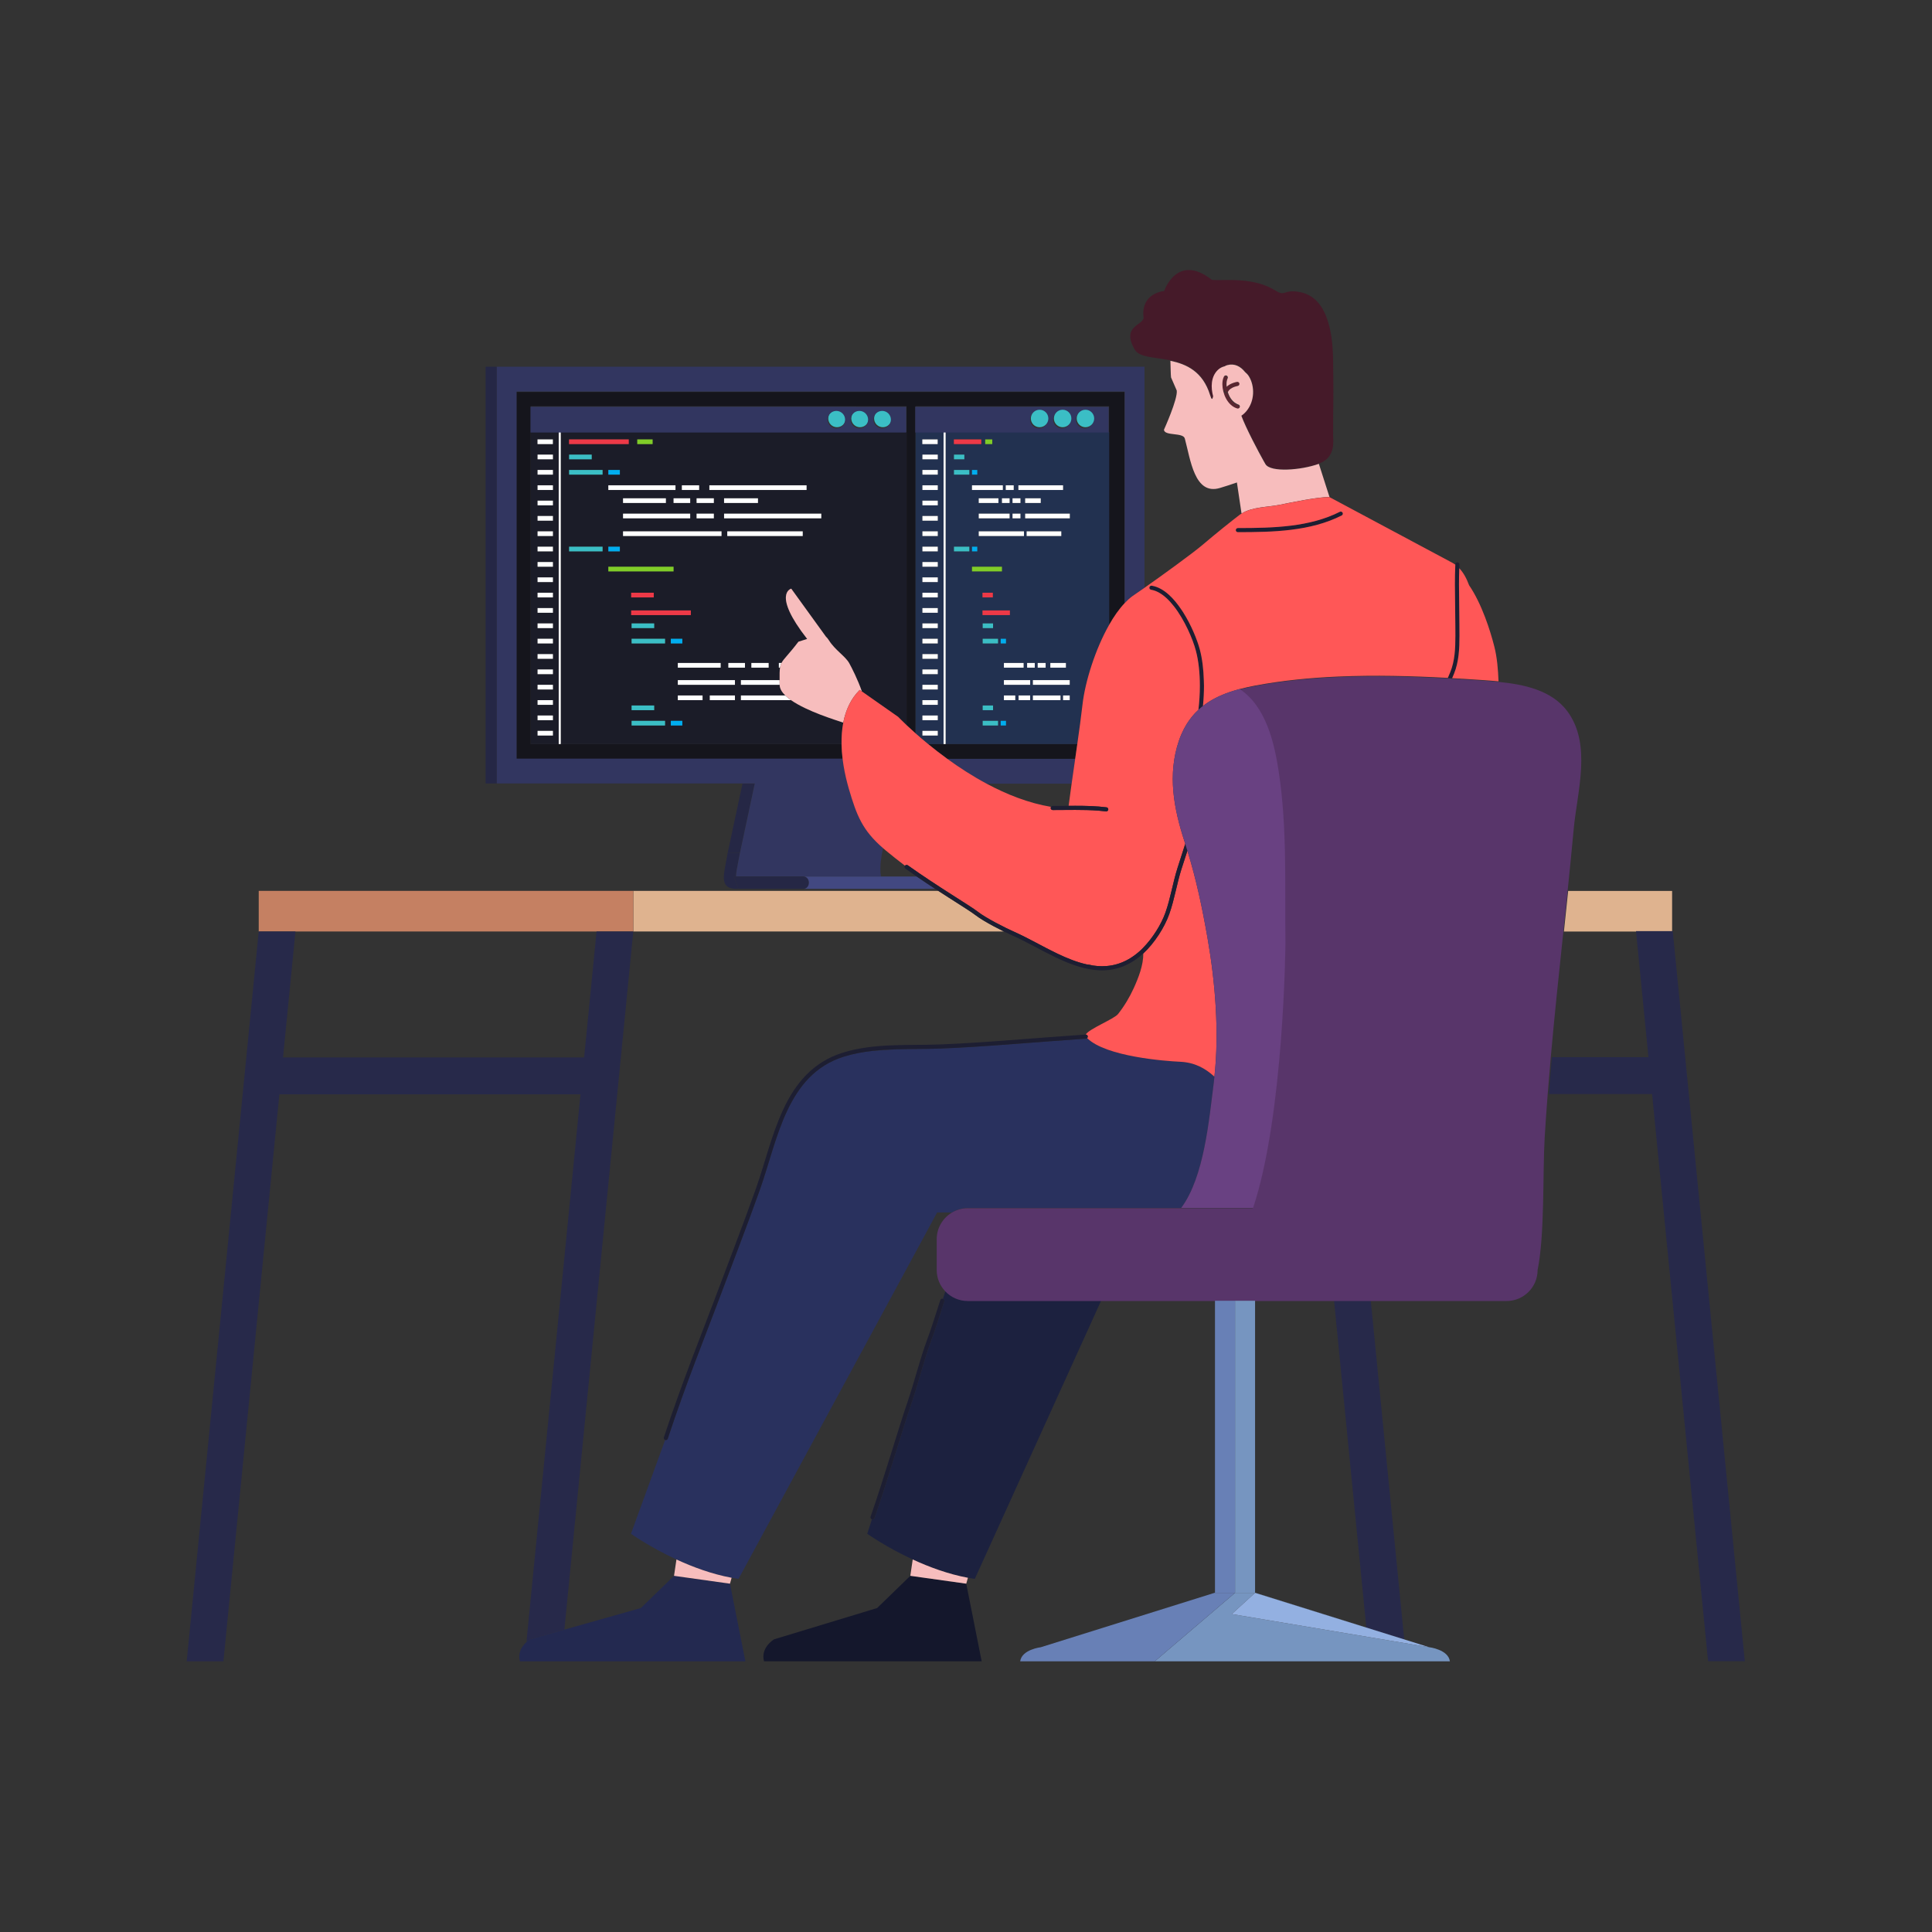 <?xml version="1.0" encoding="UTF-8" standalone="no"?>
<svg
   xmlns:dc="http://purl.org/dc/elements/1.1/"
   xmlns:cc="http://creativecommons.org/ns#"
   xmlns:rdf="http://www.w3.org/1999/02/22-rdf-syntax-ns#"
   xmlns:svg="http://www.w3.org/2000/svg"
   xmlns="http://www.w3.org/2000/svg"
   viewBox="0 0 2829.333 2829.333"
   height="600px"
   width="600px"
   xml:space="preserve"
   id="svg2"
   version="1.1"><rect x="0" y="0" width="2829.333" height="2829.333" fill="#333333" stroke="none"/><defs
     id="defs6" /><g
     transform="matrix(1.333,0,0,-1.333,0,2829.333)"
     id="g10"><g
       transform="scale(0.1)"
       id="g12"><g
         transform="scale(1.055)"
         id="g14"><path
           id="path16"
           style="fill:#252745;fill-opacity:1;fill-rule:nonzero;stroke:none"
           d="m 5057.11,16300 v -4339.8 h 116.17 V 16300 h -116.17" /></g><path
         id="path18"
         style="fill:#15151c;fill-opacity:1;fill-rule:nonzero;stroke:none"
         d="m 11835.4,13050.9 h -1638.3 c 62.8,-51.5 133.3,-106.4 210,-162.1 h 1405.1 c 7.9,54.8 15.6,108.8 23.2,162.1" /><g
         transform="scale(1.038)"
         id="g20"><path
           id="path22"
           style="fill:#15151c;fill-opacity:1;fill-rule:nonzero;stroke:none"
           d="m 5616.97,16148.6 h 3977.81 v -272.5 H 5616.97 Z m 4073.01,0 h 2048.32 v -272.5 H 9689.98 Z M 5934.75,12572.2 h -21.78 -296 v 3302.6 h 296 21.78 3660.03 v -3102.3 c 26.41,-24.9 58.39,-54.2 95.2,-86.9 v 3189.2 h 296.02 21.8 1730.5 V 13834 c 50,88.2 104.8,166.5 162.9,228.2 V 16300 H 5466.03 v -3883.9 h 3451.26 c -6.36,52.5 -10.12,104.7 -10.95,156.1 H 5934.75" /></g><path
         id="path24"
         style="fill:#252745;fill-opacity:1;fill-rule:nonzero;stroke:none"
         d="m 8290.78,12615.8 h -133.9 l -162.23,-760.2 h 133.9 l 162.23,760.2" /><path
         id="path26"
         style="fill:#252745;fill-opacity:1;fill-rule:nonzero;stroke:none"
         d="m 8085.27,11595.6 c 0.32,19 1.8,39.2 5.78,62.3 14.03,81.4 37.5,197.7 37.5,197.7 h -133.9 c 0,0 -15,-76.5 -26.84,-144.3 -20.58,-117.8 -48.4,-251 119.61,-251 h 25.55 l -51.41,135.3 h 23.71" /><path
         id="path28"
         style="fill:#252745;fill-opacity:1;fill-rule:nonzero;stroke:none"
         d="m 8886.84,11528 c 0,37.3 -25.71,67.6 -57.43,67.6 h -744.14 -23.71 l 51.41,-135.3 h 108.44 608 c 31.72,0 57.43,30.3 57.43,67.7" /><path
         id="path30"
         style="fill:#424881;fill-opacity:1;fill-rule:nonzero;stroke:none"
         d="m 9676.37,11595.6 h -846.96 c 31.72,0 57.43,-30.3 57.43,-67.6 0,-37.4 -25.71,-67.7 -57.43,-67.7 h 812.78 133.9 498.11 c -65.1,42.5 -133.4,87.8 -202.8,135.3 h -395.03" /><g
         transform="scale(1.011)"
         id="g32"><path
           id="path34"
           style="fill:#1b1c28;fill-opacity:1;fill-rule:nonzero;stroke:none"
           d="M 8924.59,15361.9 H 7868.35 v 50.9 h 1056.24 z m -201.57,-192.2 h -819.97 v 50.9 h 819.97 z m -370.5,-1430.4 H 8164.9 v 50.9 h 187.62 z m -257.13,0 h -180.63 v 50.9 h 180.63 z m -108.92,-186.4 h -620.76 v 50.9 h 620.76 z m 0,-166.8 h -273.29 v 51 h 273.29 z m -352.03,0 h -268.73 v 51 h 268.73 z m -219.74,-275.6 h -125.14 v 51 h 125.14 z m -187.66,891.8 h -363.62 v 50.9 h 363.62 z m 0,-891.8 h -363.62 v 51 h 363.62 z m -363.62,217.7 h 245.47 v -51 h -245.47 z m 245.47,891.8 v -51 h -245.47 v 51 z m -250.11,141.3 h 648.5 v -50.9 h -648.5 z m 245.47,192.2 v -50.9 h -245.47 v 50.9 z m -493.68,282.6 h 708.81 v -51 h -708.81 z m -62.47,1000.7 h -363.7 v 50.9 h 363.7 z m 0,-834 h -363.7 v 51 h 363.7 z m -363.7,1051.6 h 245.58 v -50.9 H 6184.4 Z m 0,166.9 h 648.62 v -51 H 6184.4 Z m 741.19,0 h 166.87 v -51 h -166.87 z m -315.02,-384.5 v 50.9 h 125.16 v -50.9 z m 125.16,-783 v -51 h -125.16 v 51 z m 604.52,616.2 h -729.68 v 50.9 h 729.68 z m 69.47,50.9 h 187.59 v -50.9 h -187.59 z m 159.8,-192.2 v 50.9 h 187.59 v -50.9 z m 187.59,-115.9 v -50.9 h -187.59 v 50.9 z m 83.46,-192.2 v -50.9 H 6770.42 v 50.9 z m -521.19,308.1 v 50.9 h 180.71 v -50.9 z m -548.96,0 v 50.9 h 465.59 v -50.9 z m 729.67,-115.9 v -50.9 h -729.67 v 50.9 z m -210.53,-1410.5 v 50.9 h 125.14 v -50.9 z m 76.19,-212.1 h 465.54 v -50.9 h -465.54 z m 870.9,1789.4 v -50.9 h -368.3 v 50.9 z m -528.11,141.3 H 8764.78 V 15670 H 7708.54 Z M 6093.71,16300 V 12909 H 9144.9 c -1.31,80.4 4.26,158.8 18.67,233.1 -85.9,28.9 -392.87,122.1 -567.51,244 h -544.73 v 51 h 482.06 c -37.37,36.5 -60.48,74.8 -61.01,114.2 0,0.6 0,1.1 0,1.6 h -421.05 v 50.9 h 420.42 c -0.65,63.8 -0.22,104.5 4.6,135.5 h -12.71 v 50.9 h 28.79 c 24.38,47.4 76,89.1 183.99,231 l 94.74,30 c -385.64,493.4 -172.95,546.7 -172.95,546.7 l 377.31,-522.1 c 9.58,-8 19.97,-20.5 32.57,-40.3 67.69,-106.9 178.81,-172.8 220.39,-247.8 27.15,-49.3 92.11,-176.3 137.51,-306.8 l 394.49,-276.7 c 0,0 32.69,-34.2 91.3,-89.5 V 16300 H 6093.71" /></g><g
         transform="scale(1.011)"
         id="g36"><path
           id="path38"
           style="fill:#1b1c28;fill-opacity:1;fill-rule:nonzero;stroke:none"
           d="m 6008.4,16170.3 h -166.76 v 51 h 166.76 z m 0,-166.8 h -166.76 v 50.9 h 166.76 z m 0,-166.7 h -166.76 v 50.9 h 166.76 z m 0,-166.8 h -166.76 v 50.9 h 166.76 z m 0,-166.8 h -166.76 v 50.9 h 166.76 z m 0,-166.7 h -166.76 v 50.9 h 166.76 z m 0,-166.8 h -166.76 v 50.9 h 166.76 z m 0,-166.9 h -166.76 v 51 h 166.76 z m 0,-166.7 h -166.76 v 51 h 166.76 z m 0,-166.8 h -166.76 v 51 h 166.76 z m 0,-166.7 h -166.76 v 50.9 h 166.76 z m 0,-166.8 h -166.76 v 50.9 h 166.76 z m 0,-166.8 h -166.76 v 51 h 166.76 z m 0,-166.7 h -166.76 v 50.9 h 166.76 z m 0,-166.8 h -166.76 v 51 h 166.76 z m 0,-166.8 h -166.76 v 51 h 166.76 z m 0,-166.8 h -166.76 v 51 h 166.76 z m 0,-166.7 h -166.76 v 50.9 h 166.76 z m 0,-166.8 h -166.76 v 51 h 166.76 z m 0,-166.8 h -166.76 v 50.9 H 6008.4 Z M 5767.42,16300 v -3391 h 303.93 v 3391 h -303.93" /></g><g
         transform="scale(1.011)"
         id="g40"><path
           id="path42"
           style="fill:#ffffff;fill-opacity:1;fill-rule:nonzero;stroke:none"
           d="m 6071.35,16300 v -3391 h 22.36 v 3391 h -22.36" /></g><g
         transform="scale(1.026)"
         id="g44"><path
           id="path46"
           style="fill:#3bbec5;fill-opacity:1;fill-rule:nonzero;stroke:none"
           d="m 8962.39,16300 c -51.72,0 -93.62,-41.9 -93.62,-93.6 0,-51.7 41.9,-93.6 93.62,-93.6 51.68,0 93.61,41.9 93.61,93.6 0,51.7 -41.93,93.6 -93.61,93.6" /></g><g
         transform="scale(1.026)"
         id="g48"><path
           id="path50"
           style="fill:#3bbec5;fill-opacity:1;fill-rule:nonzero;stroke:none"
           d="m 9208.96,16300 c -51.73,0 -93.58,-41.9 -93.58,-93.6 0,-51.7 41.85,-93.6 93.58,-93.6 51.68,0 93.65,41.9 93.65,93.6 0,51.7 -41.97,93.6 -93.65,93.6" /></g><g
         transform="scale(1.026)"
         id="g52"><path
           id="path54"
           style="fill:#3bbec5;fill-opacity:1;fill-rule:nonzero;stroke:none"
           d="m 9453.31,16300 c -51.75,0 -93.68,-41.9 -93.68,-93.6 0,-51.7 41.93,-93.6 93.68,-93.6 51.61,0 93.62,41.9 93.62,93.6 0,51.7 -42.01,93.6 -93.62,93.6" /></g><g
         transform="scale(1.006)"
         id="g56"><path
           id="path58"
           style="fill:#ffffff;fill-opacity:1;fill-rule:nonzero;stroke:none"
           d="m 5870,16248.8 h 167.57 v 51.2 H 5870 v -51.2" /></g><path
         id="path60"
         style="fill:#ffffff;fill-opacity:1;fill-rule:nonzero;stroke:none"
         d="m 5905.86,16179.4 h 168.59 v 51.5 h -168.59 v -51.5" /><path
         id="path62"
         style="fill:#ffffff;fill-opacity:1;fill-rule:nonzero;stroke:none"
         d="m 5905.86,16010.9 h 168.59 v 51.4 h -168.59 v -51.4" /><path
         id="path64"
         style="fill:#ffffff;fill-opacity:1;fill-rule:nonzero;stroke:none"
         d="m 5905.86,15842.2 h 168.59 v 51.5 h -168.59 v -51.5" /><path
         id="path66"
         style="fill:#ffffff;fill-opacity:1;fill-rule:nonzero;stroke:none"
         d="m 5905.86,15673.6 h 168.59 v 51.5 h -168.59 v -51.5" /><path
         id="path68"
         style="fill:#ffffff;fill-opacity:1;fill-rule:nonzero;stroke:none"
         d="m 5905.86,15505 h 168.59 v 51.5 h -168.59 v -51.5" /><path
         id="path70"
         style="fill:#ffffff;fill-opacity:1;fill-rule:nonzero;stroke:none"
         d="m 5905.86,15336.4 h 168.59 v 51.5 h -168.59 v -51.5" /><path
         id="path72"
         style="fill:#ffffff;fill-opacity:1;fill-rule:nonzero;stroke:none"
         d="m 5905.86,15167.8 h 168.59 v 51.5 h -168.59 v -51.5" /><path
         id="path74"
         style="fill:#ffffff;fill-opacity:1;fill-rule:nonzero;stroke:none"
         d="m 5905.86,14999.2 h 168.59 v 51.5 h -168.59 v -51.5" /><path
         id="path76"
         style="fill:#ffffff;fill-opacity:1;fill-rule:nonzero;stroke:none"
         d="m 5905.86,14830.6 h 168.59 v 51.5 h -168.59 v -51.5" /><path
         id="path78"
         style="fill:#ffffff;fill-opacity:1;fill-rule:nonzero;stroke:none"
         d="m 5905.86,14662 h 168.59 v 51.5 h -168.59 v -51.5" /><path
         id="path80"
         style="fill:#ffffff;fill-opacity:1;fill-rule:nonzero;stroke:none"
         d="m 5905.86,14493.4 h 168.59 v 51.5 h -168.59 v -51.5" /><path
         id="path82"
         style="fill:#ffffff;fill-opacity:1;fill-rule:nonzero;stroke:none"
         d="m 5905.86,14324.7 h 168.59 v 51.6 h -168.59 v -51.6" /><path
         id="path84"
         style="fill:#ffffff;fill-opacity:1;fill-rule:nonzero;stroke:none"
         d="m 5905.86,14156.2 h 168.59 v 51.5 h -168.59 v -51.5" /><path
         id="path86"
         style="fill:#ffffff;fill-opacity:1;fill-rule:nonzero;stroke:none"
         d="m 5905.86,13987.6 h 168.59 v 51.5 h -168.59 v -51.5" /><path
         id="path88"
         style="fill:#ffffff;fill-opacity:1;fill-rule:nonzero;stroke:none"
         d="m 5905.86,13818.9 h 168.59 v 51.6 h -168.59 v -51.6" /><path
         id="path90"
         style="fill:#ffffff;fill-opacity:1;fill-rule:nonzero;stroke:none"
         d="m 5905.86,13650.4 h 168.59 v 51.5 h -168.59 v -51.5" /><path
         id="path92"
         style="fill:#ffffff;fill-opacity:1;fill-rule:nonzero;stroke:none"
         d="m 5905.86,13481.8 h 168.59 v 51.5 h -168.59 v -51.5" /><path
         id="path94"
         style="fill:#ffffff;fill-opacity:1;fill-rule:nonzero;stroke:none"
         d="m 5905.86,13313.1 h 168.59 v 51.6 h -168.59 v -51.6" /><path
         id="path96"
         style="fill:#ffffff;fill-opacity:1;fill-rule:nonzero;stroke:none"
         d="m 5905.86,13144.5 h 168.59 v 51.5 h -168.59 v -51.5" /><g
         transform="scale(1.006)"
         id="g98"><path
           id="path100"
           style="fill:#ed3947;fill-opacity:1;fill-rule:nonzero;stroke:none"
           d="m 6866.19,16300 h -651.77 v -51.2 h 651.77 v 51.2" /></g><path
         id="path102"
         style="fill:#ed3947;fill-opacity:1;fill-rule:nonzero;stroke:none"
         d="m 7589.8,14519.1 h -655.62 v -51.4 h 655.62 v 51.4" /><path
         id="path104"
         style="fill:#ed3947;fill-opacity:1;fill-rule:nonzero;stroke:none"
         d="m 7182.34,14662 v 51.5 h -248.16 v -51.5 h 248.16" /><path
         id="path106"
         style="fill:#3bbec5;fill-opacity:1;fill-rule:nonzero;stroke:none"
         d="m 6500.66,16230.9 h -248.28 v -51.5 h 248.28 v 51.5" /><path
         id="path108"
         style="fill:#3bbec5;fill-opacity:1;fill-rule:nonzero;stroke:none"
         d="m 6252.38,16010.9 h 367.7 v 51.4 h -367.7 v -51.4" /><path
         id="path110"
         style="fill:#00adef;fill-opacity:1;fill-rule:nonzero;stroke:none"
         d="m 6683.24,16062.3 v -51.4 h 126.53 v 51.4 h -126.53" /><path
         id="path112"
         style="fill:#3bbec5;fill-opacity:1;fill-rule:nonzero;stroke:none"
         d="m 7187.03,14324.7 v 51.6 h -248.16 v -51.6 h 248.16" /><path
         id="path114"
         style="fill:#3bbec5;fill-opacity:1;fill-rule:nonzero;stroke:none"
         d="m 6938.87,14156.2 h 367.61 v 51.5 h -367.61 v -51.5" /><path
         id="path116"
         style="fill:#00adef;fill-opacity:1;fill-rule:nonzero;stroke:none"
         d="m 7496.21,14207.7 h -126.52 v -51.5 h 126.52 v 51.5" /><path
         id="path118"
         style="fill:#3bbec5;fill-opacity:1;fill-rule:nonzero;stroke:none"
         d="m 7187.03,13474.7 h -248.16 v -51.5 h 248.16 v 51.5" /><path
         id="path120"
         style="fill:#3bbec5;fill-opacity:1;fill-rule:nonzero;stroke:none"
         d="m 6938.87,13254.7 h 367.61 v 51.5 h -367.61 v -51.5" /><path
         id="path122"
         style="fill:#00adef;fill-opacity:1;fill-rule:nonzero;stroke:none"
         d="m 7369.69,13254.7 h 126.52 v 51.5 h -126.52 v -51.5" /><path
         id="path124"
         style="fill:#3bbec5;fill-opacity:1;fill-rule:nonzero;stroke:none"
         d="m 6252.38,15167.8 h 367.7 v 51.5 h -367.7 v -51.5" /><path
         id="path126"
         style="fill:#00adef;fill-opacity:1;fill-rule:nonzero;stroke:none"
         d="m 6683.24,15167.8 h 126.53 v 51.5 h -126.53 v -51.5" /><g
         transform="scale(1.006)"
         id="g128"><path
           id="path130"
           style="fill:#80cc28;fill-opacity:1;fill-rule:nonzero;stroke:none"
           d="m 7126.89,16300 h -167.68 v -51.2 h 167.68 v 51.2" /></g><path
         id="path132"
         style="fill:#80cc28;fill-opacity:1;fill-rule:nonzero;stroke:none"
         d="m 7399.84,14999.2 h -716.6 v -51.5 h 716.6 v 51.5" /><path
         id="path134"
         style="fill:#ffffff;fill-opacity:1;fill-rule:nonzero;stroke:none"
         d="m 6683.24,15842.2 h 737.7 v 51.5 h -737.7 v -51.5" /><path
         id="path136"
         style="fill:#ffffff;fill-opacity:1;fill-rule:nonzero;stroke:none"
         d="M 8861.13,15893.7 H 7793.28 v -51.5 h 1067.85 v 51.5" /><path
         id="path138"
         style="fill:#ffffff;fill-opacity:1;fill-rule:nonzero;stroke:none"
         d="m 7680.82,15893.7 h -189.65 v -51.5 h 189.65 v 51.5" /><path
         id="path140"
         style="fill:#ffffff;fill-opacity:1;fill-rule:nonzero;stroke:none"
         d="m 6844.84,15530.8 h 737.7 v 51.5 h -737.7 v -51.5" /><path
         id="path142"
         style="fill:#ffffff;fill-opacity:1;fill-rule:nonzero;stroke:none"
         d="M 7954.84,15530.8 H 9022.7 v 51.5 H 7954.84 v -51.5" /><path
         id="path144"
         style="fill:#ffffff;fill-opacity:1;fill-rule:nonzero;stroke:none"
         d="m 7652.73,15530.8 h 189.65 v 51.5 h -189.65 v -51.5" /><path
         id="path146"
         style="fill:#ffffff;fill-opacity:1;fill-rule:nonzero;stroke:none"
         d="m 6844.84,15750.9 v -51.5 h 470.71 v 51.5 h -470.71" /><path
         id="path148"
         style="fill:#ffffff;fill-opacity:1;fill-rule:nonzero;stroke:none"
         d="m 7582.54,15750.9 h -182.7 v -51.5 h 182.7 v 51.5" /><path
         id="path150"
         style="fill:#ffffff;fill-opacity:1;fill-rule:nonzero;stroke:none"
         d="m 8327.19,15699.4 v 51.5 h -372.35 v -51.5 h 372.35" /><path
         id="path152"
         style="fill:#ffffff;fill-opacity:1;fill-rule:nonzero;stroke:none"
         d="m 7842.38,15750.9 h -189.65 v -51.5 h 189.65 v 51.5" /><path
         id="path154"
         style="fill:#ffffff;fill-opacity:1;fill-rule:nonzero;stroke:none"
         d="m 6844.84,15336.4 h 1081.92 v 51.5 H 6844.84 v -51.5" /><path
         id="path156"
         style="fill:#ffffff;fill-opacity:1;fill-rule:nonzero;stroke:none"
         d="m 7989.92,15336.4 h 828.99 v 51.5 h -828.99 v -51.5" /><path
         id="path158"
         style="fill:#ffffff;fill-opacity:1;fill-rule:nonzero;stroke:none"
         d="m 7917.38,13941.8 h -470.66 v -51.5 h 470.66 v 51.5" /><path
         id="path160"
         style="fill:#ffffff;fill-opacity:1;fill-rule:nonzero;stroke:none"
         d="m 8001.76,13890.3 h 182.62 v 51.5 h -182.62 v -51.5" /><path
         id="path162"
         style="fill:#ffffff;fill-opacity:1;fill-rule:nonzero;stroke:none"
         d="m 8556.68,13941.8 v -51.5 h 12.85 c 3.17,20.1 8.36,36.2 16.25,51.5 h -29.1" /><path
         id="path164"
         style="fill:#ffffff;fill-opacity:1;fill-rule:nonzero;stroke:none"
         d="m 8254.65,13890.3 h 189.69 v 51.5 h -189.69 v -51.5" /><path
         id="path166"
         style="fill:#ffffff;fill-opacity:1;fill-rule:nonzero;stroke:none"
         d="m 7446.68,13701.9 h 627.58 v 51.5 h -627.58 v -51.5" /><path
         id="path168"
         style="fill:#ffffff;fill-opacity:1;fill-rule:nonzero;stroke:none"
         d="m 8139.84,13753.4 v -51.5 h 425.67 c -0.24,18.7 -0.43,35.7 -0.63,51.5 h -425.04" /><path
         id="path170"
         style="fill:#ffffff;fill-opacity:1;fill-rule:nonzero;stroke:none"
         d="m 7446.68,13533.3 h 271.68 v 51.5 h -271.68 v -51.5" /><path
         id="path172"
         style="fill:#ffffff;fill-opacity:1;fill-rule:nonzero;stroke:none"
         d="m 7797.97,13533.3 h 276.29 v 51.5 h -276.29 v -51.5" /><path
         id="path174"
         style="fill:#ffffff;fill-opacity:1;fill-rule:nonzero;stroke:none"
         d="m 8139.84,13584.8 v -51.5 h 550.71 c -23.91,16.7 -45.28,33.9 -63.36,51.5 h -487.35" /><g
         transform="scale(1.011)"
         id="g176"><path
           id="path178"
           style="fill:#223150;fill-opacity:1;fill-rule:nonzero;stroke:none"
           d="m 10366.5,15053.8 h 167.1 v -51 h -167.1 z m 0,833.9 h 167.1 v -50.9 h -167.1 z m 0,166.7 h 112.8 v -50.9 h -112.8 z m 0,166.9 h 298 v -51 h -298 z m 340.6,0 h 76.7 v -51 h -76.7 z m -144.8,-384.5 v 50.9 h 57.6 v -50.9 z m 335.2,-166.8 h -335.2 v 50.9 h 335.2 z m 31.9,50.9 h 86.3 v -50.9 h -86.3 z m 137.3,0 h 485.3 v -50.9 h -485.3 z m 73.5,-192.2 v 50.9 h 169.2 v -50.9 z m 485.2,-166.8 h -485.2 v 50.9 h 485.2 z m -1.1,-1809 h -400.1 v 50.9 h 400.1 z m 0,-166.8 h -72.3 v 51 h 72.3 z m -100.1,0 h -300 v 51 h 300 z m -279.7,404.1 v -50.9 h -83 v 50.9 z m 118.1,0 v -50.9 h -86.2 v 50.9 z m 220.3,0 v -50.9 h -169.3 v 50.9 z m -50.1,1379.5 h -376.6 v 50.9 h 376.6 z m -338.4,-1616.8 h -285.1 v 50.9 h 285.1 z m 0,-166.8 h -125.6 v 51 h 125.6 z m -161.8,0 h -123.3 v 51 h 123.3 z m -100.8,-275.6 h -57.5 v 51 h 57.5 z m -86.3,891.8 h -167 v 50.9 h 167 z m 0,-891.8 h -167 v 51 h 167 z m -167,217.7 h 112.8 v -51 h -112.8 z m 112.8,891.8 v -51 h -112.8 v 51 z m -115,141.3 h 298 v -50.9 h -298 z m 112.8,192.2 v -50.9 h -112.8 v 50.9 z m 85.2,-551.2 v 50.9 h 57.5 v -50.9 z m 35,-212.1 h 213.9 v -50.9 h -213.9 z m 93.6,1738.5 v 50.9 h 86.2 v -50.9 z m 86.2,-115.9 v -50.9 h -86.2 v 50.9 z m 38.3,-192.2 v -50.9 h -491.6 v 50.9 z m -239.4,308.1 v 50.9 h 83 v -50.9 z m -252.2,0 v 50.9 h 213.8 v -50.9 z m 335.2,-115.9 v -50.9 h -335.2 v 50.9 z m -408.7,-410 v 51 h 57.6 v -51 z m 325.7,-166.7 v -51 h -325.7 v 51 z m 818.7,-1927.1 c 21.7,151.9 41.7,297.6 57.1,432.7 27.7,243.1 137.2,595.5 288.9,862.9 V 16300 h -1776.9 v -3391 h 1430.9" /></g><g
         transform="scale(1.011)"
         id="g180"><path
           id="path182"
           style="fill:#223150;fill-opacity:1;fill-rule:nonzero;stroke:none"
           d="m 10190.5,16170.3 h -166.8 v 51 h 166.8 z m 0,-166.8 h -166.8 v 50.9 h 166.8 z m 0,-166.7 h -166.8 v 50.9 h 166.8 z m 0,-166.8 h -166.8 v 50.9 h 166.8 z m 0,-166.8 h -166.8 v 50.9 h 166.8 z m 0,-166.7 h -166.8 v 50.9 h 166.8 z m 0,-166.8 h -166.8 v 50.9 h 166.8 z m 0,-166.9 h -166.8 v 51 h 166.8 z m 0,-166.7 h -166.8 v 51 h 166.8 z m 0,-166.8 h -166.8 v 51 h 166.8 z m 0,-166.7 h -166.8 v 50.9 h 166.8 z m 0,-166.8 h -166.8 v 50.9 h 166.8 z m 0,-166.8 h -166.8 v 51 h 166.8 z m 0,-166.7 h -166.8 v 50.9 h 166.8 z m 0,-166.8 h -166.8 v 51 h 166.8 z m 0,-166.8 h -166.8 v 51 h 166.8 z m 0,-166.8 h -166.8 v 51 h 166.8 z m 0,-166.7 h -166.8 v 50.9 h 166.8 z m 0,-166.8 h -166.8 v 51 h 166.8 z m 0,-166.8 h -166.8 v 50.9 h 166.8 z m 63,3298.4 h -303.97 v -3274.6 c 40.16,-35.6 85.87,-74.8 136.67,-116.4 h 167.3 v 3391" /></g><g
         transform="scale(1.011)"
         id="g184"><path
           id="path186"
           style="fill:#ffffff;fill-opacity:1;fill-rule:nonzero;stroke:none"
           d="m 10275.8,12909 v 3391 h -22.3 v -3391 h 22.3" /></g><path
         id="path188"
         style="fill:#323660;fill-opacity:1;fill-rule:nonzero;stroke:none"
         d="m 10839.3,12615.8 h 933.8 c 13,92.4 26.1,183.5 39.1,273 h -1405.1 c 128.5,-93.3 274.5,-188.4 432.2,-273" /><g
         transform="scale(1.055)"
         id="g190"><path
           id="path192"
           style="fill:#323660;fill-opacity:1;fill-rule:nonzero;stroke:none"
           d="m 5175.25,16300 h -1.97 v -4339.8 h 1.97 2557.71 126.95 l -153.8,-720.8 c 0,0 -22.25,-110.2 -35.55,-187.3 -3.78,-21.9 -5.18,-41.1 -5.48,-59.1 h 705.46 802.95 c -18.3,109.1 12.77,246.4 12.77,246.4 l 10.56,49.5 c -214.72,186.7 -273.64,337.5 -355.74,617.1 -5.25,17.9 -10.1,36 -14.96,54.2 -22.55,85 -39.88,172.1 -50.4,258.8 H 5379.25 v 3822.2 H 11712.2 V 13839 c 26.4,28.1 53.4,53.4 81.1,73.6 28.9,19.3 73,49.8 124.9,86.2 V 16300 H 5175.25" /></g><g
         transform="scale(1.028)"
         id="g194"><path
           id="path196"
           style="fill:#323660;fill-opacity:1;fill-rule:nonzero;stroke:none"
           d="m 8938.12,16255.9 c 51.54,0 93.36,-41.9 93.36,-93.4 0,-51.5 -41.82,-93.4 -93.36,-93.4 -51.58,0 -93.36,41.9 -93.36,93.4 0,51.5 41.78,93.4 93.36,93.4 z m 245.9,0 c 51.55,0 93.4,-41.9 93.4,-93.4 0,-51.5 -41.85,-93.4 -93.4,-93.4 -51.58,0 -93.32,41.9 -93.32,93.4 0,51.5 41.74,93.4 93.32,93.4 z m 243.7,0 c 51.46,0 93.36,-41.9 93.36,-93.4 0,-51.5 -41.9,-93.4 -93.36,-93.4 -51.62,0 -93.44,41.9 -93.44,93.4 0,51.5 41.82,93.4 93.44,93.4 z M 5669.63,16025 h 4015.12 v 275 H 5669.63 v -275" /></g><g
         transform="scale(1.028)"
         id="g198"><path
           id="path200"
           style="fill:#323660;fill-opacity:1;fill-rule:nonzero;stroke:none"
           d="m 11101.7,16255.9 c 51.5,0 93.3,-41.9 93.3,-93.4 0,-51.5 -41.8,-93.4 -93.3,-93.4 -51.6,0 -93.4,41.9 -93.4,93.4 0,51.5 41.8,93.4 93.4,93.4 z m 245.9,0 c 51.5,0 93.3,-41.9 93.3,-93.4 0,-51.5 -41.8,-93.4 -93.3,-93.4 -51.5,0 -93.4,41.9 -93.4,93.4 0,51.5 41.9,93.4 93.4,93.4 z m 243.7,0 c 51.5,0 93.3,-41.9 93.3,-93.4 0,-51.5 -41.8,-93.4 -93.3,-93.4 -51.6,0 -93.5,41.9 -93.5,93.4 0,51.5 41.9,93.4 93.5,93.4 z M 9780.84,16025 h 2067.56 v 275 H 9780.84 v -275" /></g><g
         transform="scale(1.026)"
         id="g202"><path
           id="path204"
           style="fill:#3bbec5;fill-opacity:1;fill-rule:nonzero;stroke:none"
           d="m 11131.8,16300 c -51.7,0 -93.6,-41.9 -93.6,-93.6 0,-51.7 41.9,-93.6 93.6,-93.6 51.7,0 93.6,41.9 93.6,93.6 0,51.7 -41.9,93.6 -93.6,93.6" /></g><g
         transform="scale(1.026)"
         id="g206"><path
           id="path208"
           style="fill:#3bbec5;fill-opacity:1;fill-rule:nonzero;stroke:none"
           d="m 11378.4,16300 c -51.7,0 -93.6,-41.9 -93.6,-93.6 0,-51.7 41.9,-93.6 93.6,-93.6 51.7,0 93.6,41.9 93.6,93.6 0,51.7 -41.9,93.6 -93.6,93.6" /></g><g
         transform="scale(1.026)"
         id="g210"><path
           id="path212"
           style="fill:#3bbec5;fill-opacity:1;fill-rule:nonzero;stroke:none"
           d="m 11622.7,16300 c -51.6,0 -93.7,-41.9 -93.7,-93.6 0,-51.7 42.1,-93.6 93.7,-93.6 51.7,0 93.6,41.9 93.6,93.6 0,51.7 -41.9,93.6 -93.6,93.6" /></g><g
         transform="scale(1.006)"
         id="g214"><path
           id="path216"
           style="fill:#ffffff;fill-opacity:1;fill-rule:nonzero;stroke:none"
           d="m 10072.4,16248.8 h 167.5 v 51.2 h -167.5 v -51.2" /></g><path
         id="path218"
         style="fill:#ffffff;fill-opacity:1;fill-rule:nonzero;stroke:none"
         d="m 10133.9,16179.4 h 168.6 v 51.5 h -168.6 v -51.5" /><path
         id="path220"
         style="fill:#ffffff;fill-opacity:1;fill-rule:nonzero;stroke:none"
         d="m 10133.9,16010.9 h 168.6 v 51.4 h -168.6 v -51.4" /><path
         id="path222"
         style="fill:#ffffff;fill-opacity:1;fill-rule:nonzero;stroke:none"
         d="m 10133.9,15842.2 h 168.6 v 51.5 h -168.6 v -51.5" /><path
         id="path224"
         style="fill:#ffffff;fill-opacity:1;fill-rule:nonzero;stroke:none"
         d="m 10133.9,15673.6 h 168.6 v 51.5 h -168.6 v -51.5" /><path
         id="path226"
         style="fill:#ffffff;fill-opacity:1;fill-rule:nonzero;stroke:none"
         d="m 10133.9,15505 h 168.6 v 51.5 h -168.6 v -51.5" /><path
         id="path228"
         style="fill:#ffffff;fill-opacity:1;fill-rule:nonzero;stroke:none"
         d="m 10133.9,15336.4 h 168.6 v 51.5 h -168.6 v -51.5" /><path
         id="path230"
         style="fill:#ffffff;fill-opacity:1;fill-rule:nonzero;stroke:none"
         d="m 10133.9,15167.8 h 168.6 v 51.5 h -168.6 v -51.5" /><path
         id="path232"
         style="fill:#ffffff;fill-opacity:1;fill-rule:nonzero;stroke:none"
         d="m 10133.9,14999.2 h 168.6 v 51.5 h -168.6 v -51.5" /><path
         id="path234"
         style="fill:#ffffff;fill-opacity:1;fill-rule:nonzero;stroke:none"
         d="m 10133.9,14830.6 h 168.6 v 51.5 h -168.6 v -51.5" /><path
         id="path236"
         style="fill:#ffffff;fill-opacity:1;fill-rule:nonzero;stroke:none"
         d="m 10133.9,14662 h 168.6 v 51.5 h -168.6 v -51.5" /><path
         id="path238"
         style="fill:#ffffff;fill-opacity:1;fill-rule:nonzero;stroke:none"
         d="m 10133.9,14493.4 h 168.6 v 51.5 h -168.6 v -51.5" /><path
         id="path240"
         style="fill:#ffffff;fill-opacity:1;fill-rule:nonzero;stroke:none"
         d="m 10133.9,14324.7 h 168.6 v 51.6 h -168.6 v -51.6" /><path
         id="path242"
         style="fill:#ffffff;fill-opacity:1;fill-rule:nonzero;stroke:none"
         d="m 10133.9,14156.2 h 168.6 v 51.5 h -168.6 v -51.5" /><path
         id="path244"
         style="fill:#ffffff;fill-opacity:1;fill-rule:nonzero;stroke:none"
         d="m 10133.9,13987.6 h 168.6 v 51.5 h -168.6 v -51.5" /><path
         id="path246"
         style="fill:#ffffff;fill-opacity:1;fill-rule:nonzero;stroke:none"
         d="m 10133.9,13818.9 h 168.6 v 51.6 h -168.6 v -51.6" /><path
         id="path248"
         style="fill:#ffffff;fill-opacity:1;fill-rule:nonzero;stroke:none"
         d="m 10133.9,13650.4 h 168.6 v 51.5 h -168.6 v -51.5" /><path
         id="path250"
         style="fill:#ffffff;fill-opacity:1;fill-rule:nonzero;stroke:none"
         d="m 10133.9,13481.8 h 168.6 v 51.5 h -168.6 v -51.5" /><path
         id="path252"
         style="fill:#ffffff;fill-opacity:1;fill-rule:nonzero;stroke:none"
         d="m 10133.9,13313.1 h 168.6 v 51.6 h -168.6 v -51.6" /><path
         id="path254"
         style="fill:#ffffff;fill-opacity:1;fill-rule:nonzero;stroke:none"
         d="m 10133.9,13144.5 h 168.6 v 51.5 h -168.6 v -51.5" /><g
         transform="scale(1.006)"
         id="g256"><path
           id="path258"
           style="fill:#ed3947;fill-opacity:1;fill-rule:nonzero;stroke:none"
           d="m 10716.2,16300 h -299.3 v -51.2 h 299.3 v 51.2" /></g><path
         id="path260"
         style="fill:#ed3947;fill-opacity:1;fill-rule:nonzero;stroke:none"
         d="m 11094.9,14519.1 h -301.2 v -51.4 h 301.2 v 51.4" /><path
         id="path262"
         style="fill:#ed3947;fill-opacity:1;fill-rule:nonzero;stroke:none"
         d="m 10907.7,14662 v 51.5 h -114 v -51.5 h 114" /><path
         id="path264"
         style="fill:#3bbec5;fill-opacity:1;fill-rule:nonzero;stroke:none"
         d="m 10594.5,16230.9 h -114 v -51.5 h 114 v 51.5" /><path
         id="path266"
         style="fill:#3bbec5;fill-opacity:1;fill-rule:nonzero;stroke:none"
         d="m 10649.4,16062.3 h -168.9 v -51.4 h 168.9 v 51.4" /><path
         id="path268"
         style="fill:#00adef;fill-opacity:1;fill-rule:nonzero;stroke:none"
         d="m 10678.4,16062.3 v -51.4 h 58.2 v 51.4 h -58.2" /><path
         id="path270"
         style="fill:#3bbec5;fill-opacity:1;fill-rule:nonzero;stroke:none"
         d="m 10909.9,14324.7 v 51.6 h -114 v -51.6 h 114" /><path
         id="path272"
         style="fill:#3bbec5;fill-opacity:1;fill-rule:nonzero;stroke:none"
         d="m 10795.9,14156.2 h 168.8 v 51.5 h -168.8 v -51.5" /><path
         id="path274"
         style="fill:#00adef;fill-opacity:1;fill-rule:nonzero;stroke:none"
         d="m 11052,14207.7 h -58.2 v -51.5 h 58.2 v 51.5" /><path
         id="path276"
         style="fill:#3bbec5;fill-opacity:1;fill-rule:nonzero;stroke:none"
         d="m 10909.9,13474.7 h -114 v -51.5 h 114 v 51.5" /><path
         id="path278"
         style="fill:#3bbec5;fill-opacity:1;fill-rule:nonzero;stroke:none"
         d="m 10795.9,13254.7 h 168.8 v 51.5 h -168.8 v -51.5" /><path
         id="path280"
         style="fill:#00adef;fill-opacity:1;fill-rule:nonzero;stroke:none"
         d="m 10993.8,13254.7 h 58.2 v 51.5 h -58.2 v -51.5" /><path
         id="path282"
         style="fill:#3bbec5;fill-opacity:1;fill-rule:nonzero;stroke:none"
         d="m 10649.4,15219.3 h -168.9 v -51.5 h 168.9 v 51.5" /><path
         id="path284"
         style="fill:#00adef;fill-opacity:1;fill-rule:nonzero;stroke:none"
         d="m 10678.4,15219.3 v -51.5 h 58.2 v 51.5 h -58.2" /><g
         transform="scale(1.006)"
         id="g286"><path
           id="path288"
           style="fill:#80cc28;fill-opacity:1;fill-rule:nonzero;stroke:none"
           d="m 10836.1,16300 h -77 v -51.2 h 77 v 51.2" /></g><path
         id="path290"
         style="fill:#80cc28;fill-opacity:1;fill-rule:nonzero;stroke:none"
         d="m 10678.4,14947.7 h 329.3 v 51.5 h -329.3 v -51.5" /><path
         id="path292"
         style="fill:#ffffff;fill-opacity:1;fill-rule:nonzero;stroke:none"
         d="m 10678.4,15842.2 h 338.9 v 51.5 h -338.9 v -51.5" /><path
         id="path294"
         style="fill:#ffffff;fill-opacity:1;fill-rule:nonzero;stroke:none"
         d="m 11679,15893.7 h -490.6 v -51.5 h 490.6 v 51.5" /><path
         id="path296"
         style="fill:#ffffff;fill-opacity:1;fill-rule:nonzero;stroke:none"
         d="m 11136.8,15893.7 h -87.3 v -51.5 h 87.3 v 51.5" /><path
         id="path298"
         style="fill:#ffffff;fill-opacity:1;fill-rule:nonzero;stroke:none"
         d="m 10752.7,15530.8 h 338.9 v 51.5 h -338.9 v -51.5" /><path
         id="path300"
         style="fill:#ffffff;fill-opacity:1;fill-rule:nonzero;stroke:none"
         d="m 11262.7,15530.8 h 490.5 v 51.5 h -490.5 v -51.5" /><path
         id="path302"
         style="fill:#ffffff;fill-opacity:1;fill-rule:nonzero;stroke:none"
         d="m 11123.8,15530.8 h 87.2 v 51.5 h -87.2 v -51.5" /><path
         id="path304"
         style="fill:#ffffff;fill-opacity:1;fill-rule:nonzero;stroke:none"
         d="m 10752.7,15750.9 v -51.5 h 216.2 v 51.5 h -216.2" /><path
         id="path306"
         style="fill:#ffffff;fill-opacity:1;fill-rule:nonzero;stroke:none"
         d="m 11091.6,15750.9 h -83.9 v -51.5 h 83.9 v 51.5" /><path
         id="path308"
         style="fill:#ffffff;fill-opacity:1;fill-rule:nonzero;stroke:none"
         d="m 11262.7,15750.9 v -51.5 h 171 v 51.5 h -171" /><path
         id="path310"
         style="fill:#ffffff;fill-opacity:1;fill-rule:nonzero;stroke:none"
         d="m 11211,15750.9 h -87.2 v -51.5 h 87.2 v 51.5" /><path
         id="path312"
         style="fill:#ffffff;fill-opacity:1;fill-rule:nonzero;stroke:none"
         d="m 10752.7,15336.4 h 497 v 51.5 h -497 v -51.5" /><path
         id="path314"
         style="fill:#ffffff;fill-opacity:1;fill-rule:nonzero;stroke:none"
         d="m 11278.8,15336.4 h 380.8 v 51.5 h -380.8 v -51.5" /><path
         id="path316"
         style="fill:#ffffff;fill-opacity:1;fill-rule:nonzero;stroke:none"
         d="m 11245.5,13941.8 h -216.3 v -51.5 h 216.3 v 51.5" /><path
         id="path318"
         style="fill:#ffffff;fill-opacity:1;fill-rule:nonzero;stroke:none"
         d="m 11368.1,13890.3 v 51.5 h -83.9 v -51.5 h 83.9" /><path
         id="path320"
         style="fill:#ffffff;fill-opacity:1;fill-rule:nonzero;stroke:none"
         d="m 11539.1,13890.3 h 171.1 v 51.5 h -171.1 v -51.5" /><path
         id="path322"
         style="fill:#ffffff;fill-opacity:1;fill-rule:nonzero;stroke:none"
         d="m 11487.5,13890.3 v 51.5 h -87.1 v -51.5 h 87.1" /><path
         id="path324"
         style="fill:#ffffff;fill-opacity:1;fill-rule:nonzero;stroke:none"
         d="m 11029.2,13701.9 h 288.3 v 51.5 h -288.3 v -51.5" /><path
         id="path326"
         style="fill:#ffffff;fill-opacity:1;fill-rule:nonzero;stroke:none"
         d="m 11347.6,13701.9 h 404.5 v 51.5 h -404.5 v -51.5" /><path
         id="path328"
         style="fill:#ffffff;fill-opacity:1;fill-rule:nonzero;stroke:none"
         d="m 11029.2,13533.3 h 124.7 v 51.5 h -124.7 v -51.5" /><path
         id="path330"
         style="fill:#ffffff;fill-opacity:1;fill-rule:nonzero;stroke:none"
         d="m 11190.5,13533.3 h 127 v 51.5 h -127 v -51.5" /><path
         id="path332"
         style="fill:#ffffff;fill-opacity:1;fill-rule:nonzero;stroke:none"
         d="m 11679,13533.3 h 73.1 v 51.5 h -73.1 v -51.5" /><path
         id="path334"
         style="fill:#ffffff;fill-opacity:1;fill-rule:nonzero;stroke:none"
         d="m 11347.6,13533.3 h 303.3 v 51.5 h -303.3 v -51.5" /><path
         id="path336"
         style="fill:#dfb38f;fill-opacity:1;fill-rule:nonzero;stroke:none"
         d="m 10716.6,11171.9 c -42,32.8 -151.4,101.5 -291,190.7 -37,23.7 -76.4,49 -117.1,75.4 H 6957.42 v -446.2 h 4071.48 c -35,17.3 -72.8,36.6 -110.5,56.8 -78.2,41.9 -154.6,86.6 -201.8,123.3" /><g
         transform="scale(1.127)"
         id="g338"><path
           id="path340"
           style="fill:#dfb38f;fill-opacity:1;fill-rule:nonzero;stroke:none"
           d="m 15286.7,10148.7 c -13.6,-132 -27.4,-263.98 -41.3,-395.92 h 696.5 358 0.1 v 395.92 h -1013.3" /></g><path
         id="path342"
         style="fill:#c58062;fill-opacity:1;fill-rule:nonzero;stroke:none"
         d="m 6553.91,10991.8 h 403.51 V 11438 H 2842.46 v -446.2 h 403.48 3307.97" /><g
         transform="scale(1.176)"
         id="g344"><path
           id="path346"
           style="fill:#27294a;fill-opacity:1;fill-rule:nonzero;stroke:none"
           d="m 15626.8,9350.04 h -343.2 l 116.2,-1176.95 h -901.9 c -10.3,-114.92 -19.8,-229.84 -28.6,-344.76 h 964.5 l 523,-5298.7 h 343.2 l -673.2,6820.41" /></g><path
         id="path348"
         style="fill:#27294a;fill-opacity:1;fill-rule:nonzero;stroke:none"
         d="m 14656.2,6935 354.3,-3589.9 416.4,-130.4 -367.2,3720.3 h -403.5" /><path
         id="path350"
         style="fill:#27294a;fill-opacity:1;fill-rule:nonzero;stroke:none"
         d="M 6417.34,9608.2 H 3109.38 l 136.56,1383.6 h -403.48 l -791.37,-8018 h 403.52 l 614.77,6229.1 H 6377.34 L 5783.4,3185.1 c 10.94,9.9 22.77,19.9 36.83,29.6 l 380.2,107.3 756.99,7669.8 H 6553.91 L 6417.34,9608.2" /><path
         id="path352"
         style="fill:#14172c;fill-opacity:1;fill-rule:nonzero;stroke:none"
         d="M 9636.25,3559.1 8501.99,3214.7 c -158.51,-110.2 -107.5,-240.9 -107.5,-240.9 h 2390.41 l -169.5,852.9 -614.6,86.3 -364.55,-353.9" /><path
         id="path354"
         style="fill:#1c213f;fill-opacity:1;fill-rule:nonzero;stroke:none"
         d="m 10387.3,7043.5 -28,-87.3 c 11.6,-4 17.9,-16.6 14,-28.4 -71,-214.3 -91.9,-294.6 -146.8,-440.3 -69.3,-183.8 -140.4,-463.3 -204.3,-651.3 -124.9,-367.2 -260.75,-844.3 -415.05,-1288.5 -4.06,-11.6 -16.6,-17.7 -28.24,-14 l -51.21,-158.9 c 0,0 205.82,-146.2 499.7,-282.1 178.4,-82.5 389.2,-161.1 606.2,-201.1 25.2,-4.6 50.5,-8.9 75.8,-12.5 L 12096.8,6935 h -1460.4 c -98.4,0 -186.8,41.8 -249.1,108.5" /><path
         id="path356"
         style="fill:#232950;fill-opacity:1;fill-rule:nonzero;stroke:none"
         d="m 7040.43,3559.1 -840,-237.1 -380.2,-107.3 c -14.06,-9.7 -25.89,-19.7 -36.83,-29.6 -112.54,-102.7 -70.7,-211.3 -70.7,-211.3 h 49.84 403.51 2023.05 l -169.53,852.9 -614.61,86.3 -364.53,-353.9" /><path
         id="path358"
         style="fill:#29315e;fill-opacity:1;fill-rule:nonzero;stroke:none"
         d="m 12965.1,9560.6 c -164.3,7.5 -817.1,55.8 -1021.9,260.1 -3.7,-3.5 -8.4,-6 -13.8,-6.4 -559.4,-37.4 -1128.3,-91.1 -1607.3,-108.8 -154.6,-5.6 -312.1,-3.2 -468.27,-7.7 l -244.57,-16.4 c -6.56,0 -12.7,-0.5 -19.18,-0.5 -107.89,-11.9 -214.1,-31.4 -317.11,-63.4 -316.45,-98.6 -497.77,-324.9 -626.56,-598.9 -128.48,-273.7 -201.76,-593.3 -300.28,-870 -150.43,-421.9 -313.43,-840.4 -470.19,-1259.3 -109.26,-292 -344.57,-876.7 -539.73,-1469.5 -3.91,-11.9 -16.68,-18.3 -28.55,-14.4 -0.24,0 -0.39,0.2 -0.63,0.3 L 6931.91,4374.8 c 0,0 205.82,-146.1 499.61,-282.1 178.44,-82.5 389.26,-161.1 606.25,-201 25.24,-4.7 50.47,-9 75.78,-12.6 l 2181.65,4025.5 h 163 c 52,31.9 112.8,50.6 178.2,50.6 h 44.7 1878.8 417.3 c 252.6,339.6 305.4,966.8 358.3,1379.3 2.7,20.3 4,41.4 6.3,62 -99.4,91.6 -216.2,156.7 -376.7,164.1" /><g
         transform="scale(1.132)"
         id="g360"><path
           id="path362"
           style="fill:#451a29;fill-opacity:1;fill-rule:nonzero;stroke:none"
           d="m 12938,15254.4 c -2.7,190.9 -28.5,592.8 -306.3,657.5 -171.6,40 -154.2,-44 -247.2,15.1 -220.1,139.9 -498.4,97.3 -621.9,106.6 -339.3,266.4 -463.7,-106.6 -463.7,-106.6 -246.4,-39.9 -199.9,-259.7 -199.9,-259.7 -3,-74.7 -220.4,-79.9 -86.2,-310 45.6,-78.3 194,-72.3 348.7,-104.7 154.3,-32.3 314.7,-102.9 385.5,-333.6 15.2,-49.6 22.5,-44 29.6,-11.6 -23.2,85.3 -23.3,189.6 45.5,256 19.5,18.9 42.3,30 66.5,35.8 7.8,4.8 16.2,8.7 25.3,11.2 71,19.2 129.2,-13.2 171.7,-66.4 16,-13.3 29.3,-27.9 38.2,-42.7 57.8,-94.6 57.2,-238.5 -22.9,-335.8 -16.8,-20.3 -33.6,-35.2 -50.5,-46.3 44,-120 168.2,-354.4 218.2,-442.8 6.7,-11.8 12.4,-21.7 16,-27.6 49.9,-81.8 346.1,-59 518.3,3.5 163.9,59.3 135.1,223.7 135.1,276.2 0,372.8 6.1,294.6 0,725.9" /></g><g
         transform="scale(1.049)"
         id="g364"><path
           id="path366"
           style="fill:#592630;fill-opacity:1;fill-rule:nonzero;stroke:none"
           d="m 12965.5,15992.1 c -6.2,1.8 -12,4.9 -17.8,7.8 -30,14.5 -55.3,41.1 -73.6,75.1 -8.1,15 -14.3,31.3 -19.5,47.8 -6.1,-5.7 -15.2,-7.5 -23.3,-3.9 -10.9,4.8 -15.9,17.5 -11.1,28.4 5.4,12 13.3,22.1 22.4,30.9 -1,9 -1.8,18 -1.8,26.5 -0.1,15.6 1.8,29.6 4.9,41.5 1.9,7.2 4.1,13.9 7,19.1 5.6,10.5 1.5,23.6 -9,29.1 -10.4,5.6 -23.5,1.6 -29,-9 -12.1,-22.8 -16.9,-50.7 -17,-80.7 0.1,-48.3 13.1,-102.7 38.5,-150.1 25.5,-47.2 64.2,-88.2 117.2,-103.9 11.5,-3.3 23.5,3.3 26.8,14.7 3.3,11.4 -3.3,23.3 -14.7,26.7" /></g><g
         transform="scale(1.045)"
         id="g368"><path
           id="path370"
           style="fill:#592630;fill-opacity:1;fill-rule:nonzero;stroke:none"
           d="m 12896.9,16246.5 c -9.1,-8.8 -17.1,-18.9 -22.5,-31 -4.8,-11 0.2,-23.7 11.1,-28.5 8.1,-3.6 17.3,-1.8 23.4,3.9 2.1,2 3.9,4.4 5.2,7.1 3.8,9.1 12.1,18.2 23.4,26.3 4.8,3.6 10.1,7 15.9,10 19.1,10.3 41.8,17.3 60.3,20.9 11.7,2.3 19.3,13.7 17,25.4 -2.2,11.8 -13.5,19.4 -25.3,17.1 -22.1,-4.4 -48.3,-12.4 -72.4,-25.1 -4.2,-2.3 -8.3,-4.9 -12.4,-7.6 -8.4,-5.3 -16.6,-11.4 -23.7,-18.5" /></g><path
         id="path372"
         style="fill:#1d1e32;fill-opacity:1;fill-rule:nonzero;stroke:none"
         d="m 13599.4,15378.8 c 391.5,0.2 798,9.8 1140.7,183.4 11.2,5.6 15.6,19.2 10,30.3 -5.7,11.2 -19.3,15.6 -30.4,10 -329.9,-167.5 -729.5,-178.6 -1120.3,-178.4 -12.5,0 -22.6,-10.2 -22.6,-22.7 0,-12.5 10.1,-22.6 22.6,-22.6" /><path
         id="path374"
         style="fill:#1d1e32;fill-opacity:1;fill-rule:nonzero;stroke:none"
         d="m 13181.9,13690.3 c 0,0 0,-0.1 0,-0.1 0,-87.7 -5.8,-176.7 -16,-263 1.9,1.7 3.7,3.6 5.6,5.4 3.6,3.2 7.3,6.1 11,9.2 10.9,9.6 22,19 33.5,27.9 7.1,72.9 11.1,147.1 11.1,220.6 0,20.3 -1,40.3 -1.6,60.3 -3.5,121.6 -17.2,239.2 -44.9,342 -28.1,104.2 -93.1,265.8 -183.7,408.3 -5.5,8.6 -11.3,16.8 -16.9,25.2 -41.2,61.5 -87,118.7 -137.4,164.3 -57.3,51.7 -120.6,89.3 -189.3,100.3 -12.3,2 -23.9,-6.4 -25.9,-18.8 -2,-12.3 6.4,-23.9 18.8,-25.9 56.7,-8.9 112.9,-41.1 166.1,-89.2 29.7,-26.7 58.2,-58.3 85.3,-93 118.2,-151.6 207.1,-362 239.4,-483 30.9,-114.4 44.9,-250.6 44.9,-390.5" /><path
         id="path376"
         style="fill:#1d1e32;fill-opacity:1;fill-rule:nonzero;stroke:none"
         d="m 15983.8,14803.4 c 0,-147 4.7,-292.4 4.7,-441.2 v -0.6 -0.7 -0.1 c 0,-40.1 0.5,-80.6 0.5,-121.1 0,-137.9 -6.1,-275.6 -56.2,-398.7 -9.1,-22.4 -18.1,-43 -26.7,-63.1 16,-0.8 32,-1.8 48,-2.7 6.7,15.5 13.5,31.5 20.5,48.8 54,132.9 59.5,276.6 59.7,415.7 0,40.8 -0.6,81.4 -0.6,121.1 v 0.4 0.7 0.3 c 0,149.7 -4.6,295.1 -4.6,441.2 0,59.6 1.1,119.5 3.3,179.6 0.5,13.6 0.7,27 1.3,40.6 0.6,12.5 -9.1,23 -21.6,23.6 -12.5,0.6 -23,-9 -23.5,-21.5 -0.2,-1.2 -0.2,-2.4 -0.2,-3.6 -3.4,-73.6 -4.6,-146.4 -4.6,-218.7" /><path
         id="path378"
         style="fill:#f7bdbd;fill-opacity:1;fill-rule:nonzero;stroke:none"
         d="m 10000.8,3913 614.6,-86.3 18.2,64.9 c -217,40 -427.8,118.6 -606.2,201.1 l -26.6,-179.7" /><path
         id="path380"
         style="fill:#f7bdbd;fill-opacity:1;fill-rule:nonzero;stroke:none"
         d="m 7404.96,3913 614.61,-86.3 18.2,65 c -216.99,39.9 -427.81,118.5 -606.25,201 L 7404.96,3913" /><g
         transform="scale(1.059)"
         id="g382"><path
           id="path384"
           style="fill:#f7bdbd;fill-opacity:1;fill-rule:nonzero;stroke:none"
           d="m 12697.8,16136.9 c 5.5,10.5 18.4,14.4 28.8,8.9 10.4,-5.5 14.4,-18.4 8.9,-28.8 -2.9,-5.2 -5,-11.8 -6.9,-19 -3.1,-11.8 -5,-25.6 -4.9,-41.1 0,-8.4 0.7,-17.3 1.8,-26.3 7,7 15.1,13 23.4,18.3 4,2.6 8.1,5.2 12.3,7.4 23.8,12.6 49.5,20.5 71.4,24.8 11.6,2.3 22.7,-5.2 25,-16.8 2.2,-11.6 -5.3,-22.8 -16.8,-25.1 -18.3,-3.6 -40.7,-10.5 -59.5,-20.6 -5.8,-3 -11,-6.4 -15.7,-9.9 -11.1,-8 -19.4,-17 -23.1,-25.9 -1.3,-2.8 -3.1,-5.1 -5.1,-7.1 5.2,-16.3 11.3,-32.4 19.3,-47.3 18.2,-33.7 43.2,-60.1 72.9,-74.5 5.8,-2.8 11.5,-5.9 17.7,-7.7 11.2,-3.3 17.7,-15.1 14.5,-26.5 -3.3,-11.2 -15.2,-17.8 -26.5,-14.5 -52.6,15.5 -90.9,56.2 -116.2,102.9 -25.2,47 -38,101 -38.1,148.8 0.1,29.8 4.8,57.3 16.8,80 z m 984.3,-905.9 c -184.1,-66.8 -500.6,-91.1 -554,-3.8 -3.7,6.3 -9.9,17 -17.1,29.6 -53.3,94.5 -186.1,344.9 -233.1,473.2 18,11.8 36.1,27.7 54,49.5 85.6,103.9 86.2,257.7 24.5,358.8 -9.6,15.8 -23.7,31.4 -40.9,45.7 -45.4,56.8 -107.6,91.4 -183.5,70.8 -9.7,-2.6 -18.7,-6.7 -27,-11.9 -25.9,-6.2 -50.3,-18.1 -71.1,-38.3 -73.5,-70.9 -73.4,-182.4 -48.6,-273.5 -7.6,-34.7 -15.4,-40.6 -31.6,12.4 -75.7,246.5 -247.1,321.9 -412,356.5 0.3,-10.7 0.5,-21.5 1.1,-32.2 1.5,-27.1 1.9,-113.5 5.9,-140.9 l 59,-135.5 c 12,-88.1 -132.9,-407.2 -132.9,-407.2 7.4,-67.5 198.6,-24.8 216.6,-90.8 59.5,-219.5 100.3,-592 364.6,-512.9 65.7,19.7 123.9,38.7 175.9,57.1 l 47.9,-322.6 c 107.5,69.9 274.3,66.6 394.9,91.1 131.9,26.9 389.7,80.2 517.5,81.1 l -110.1,343.8" /></g><path
         id="path386"
         style="fill:#f7bdbd;fill-opacity:1;fill-rule:nonzero;stroke:none"
         d="m 9107.11,14189.8 c -12.73,20 -23.24,32.7 -32.93,40.7 l -381.45,527.8 c 0,0 -215.03,-53.9 174.85,-552.6 l -95.78,-30.3 c -109.18,-143.6 -161.37,-185.7 -186.02,-233.6 -7.89,-15.3 -13.08,-31.4 -16.25,-51.5 -4.88,-31.3 -5.31,-72.4 -4.65,-136.9 0.2,-15.8 0.39,-32.8 0.63,-51.5 0,-0.6 0,-1 0,-1.6 0.54,-39.9 23.9,-78.6 61.68,-115.5 18.08,-17.6 39.45,-34.8 63.36,-51.5 176.56,-123.3 486.91,-217.5 573.75,-246.8 26.95,139.1 83.75,263.8 180.86,359.4 l 23.79,-16.8 c -45.9,132 -111.57,260.3 -139.03,310.2 -42.03,75.8 -154.37,142.5 -222.81,250.5" /><g
         transform="scale(1.01)"
         id="g388"><path
           id="path390"
           style="fill:#ff5757;fill-opacity:1;fill-rule:nonzero;stroke:none"
           d="m 16253.9,13984.1 c -43.3,169.9 -134.5,460.8 -274.1,665.4 -27,73.9 -62.2,137.6 -106.6,184.7 -2.2,-59.5 -3.3,-118.8 -3.3,-177.8 0,-144.6 4.6,-288.6 4.6,-436.8 v -0.3 -0.7 -0.4 c 0,-39.4 0.6,-79.5 0.6,-119.9 -0.2,-137.7 -5.7,-280 -59.1,-411.6 -7,-17.1 -13.7,-33 -20.3,-48.3 68.9,-3.9 137.9,-8.1 206.8,-12.6 37.4,-2.4 74.9,-4.7 112.4,-7.3 59.4,-4.1 121.6,-8.5 185.1,-14.6 -5,129.3 -15,257.9 -46.1,380.2" /></g><path
         id="path392"
         style="fill:#ff5757;fill-opacity:1;fill-rule:nonzero;stroke:none"
         d="m 13045.1,11879.1 c -22.1,-68.5 -44.7,-136.7 -66.3,-205 -50.1,-158.5 -75.1,-326.6 -132.2,-488.9 -53.5,-151.4 -165.5,-322.6 -283.2,-431.7 -1,-0.9 -2,-1.6 -3,-2.5 1.8,-129.1 -53.7,-269.2 -105.2,-382.3 -46.1,-101 -103.8,-197.4 -172.7,-284.4 -43,-54.2 -320.3,-163.1 -354.8,-225 11.9,0.1 21.9,-8.8 22.7,-20.9 0.5,-7 -2.5,-13.2 -7.2,-17.7 204.8,-204.3 857.6,-252.6 1021.9,-260.1 160.5,-7.4 277.3,-72.5 376.7,-164.1 54,492 8.8,1040.3 -75.3,1520.6 -58.6,335.4 -123.6,644.2 -221.4,962" /><path
         id="path394"
         style="fill:#ff5757;fill-opacity:1;fill-rule:nonzero;stroke:none"
         d="m 13599.4,15424.1 c 390.8,-0.2 790.4,10.9 1120.3,178.4 11.1,5.6 24.7,1.2 30.4,-10 5.6,-11.1 1.2,-24.7 -10,-30.3 -342.7,-173.6 -749.2,-183.2 -1140.7,-183.4 -12.5,0 -22.6,10.1 -22.6,22.6 0,12.5 10.1,22.7 22.6,22.7 z m 2389.1,-1063.3 v 1.4 c 0,148.8 -4.7,294.2 -4.7,441.2 0,72.3 1.2,145.1 4.6,218.7 -8.5,6.2 -17.2,11.8 -26.3,16.9 l -1357,725.5 c -0.1,0 -0.1,0 -0.1,0 -135.3,-0.9 -408.3,-57.4 -548,-85.8 -127.7,-26 -304.3,-22.5 -418.2,-96.5 -5.8,-3.8 -12.2,-6.8 -17.7,-11 -106.5,-81.9 -242.7,-190.6 -416.6,-337.6 -102.4,-86.7 -428.6,-323.8 -633,-467.4 -54.7,-38.4 -101.2,-70.6 -131.7,-90.9 -29.2,-21.3 -57.7,-48.1 -85.5,-77.7 -60.3,-64 -117.2,-145.3 -169.1,-236.9 -153.4,-270.3 -264.1,-626.6 -292.1,-872.3 -15.6,-136.6 -35.8,-283.9 -57.7,-437.5 -7.6,-53.3 -15.3,-107.3 -23.2,-162.1 -13,-89.5 -26.1,-180.6 -39.1,-273 -11.3,-80.5 -22.4,-161.8 -33,-243.5 24.3,0.2 48.1,0.4 72.4,0.4 116.4,0 232.7,-2.8 343.6,-16.7 12.4,-1.5 21.2,-12.8 19.7,-25.2 -1.6,-12.4 -12.9,-21.2 -25.3,-19.6 -26.1,3.2 -52.7,5.8 -79.6,8 -83.9,6.6 -170.8,8.3 -258.4,8.3 -82.4,0 -165.4,-1.4 -247,-1.4 -12.6,0 -22.6,10.1 -22.6,22.6 0,4.6 1.7,8.7 4.1,12.3 -247.3,41.1 -488.6,137.3 -707.7,254.8 -157.7,84.6 -303.7,179.7 -432.2,273 -76.7,55.7 -147.2,110.6 -210,162.1 -51.4,42.1 -97.6,81.7 -138.2,117.7 -38.2,33.9 -71.4,64.4 -98.82,90.2 -59.26,55.9 -92.31,90.6 -92.31,90.6 l -398.82,279.7 -23.79,16.8 c -97.11,-95.6 -153.91,-220.3 -180.86,-359.4 -14.57,-75 -20.2,-154.3 -18.87,-235.6 0.86,-53.4 4.77,-107.6 11.37,-162.1 11.09,-91.4 29.37,-183.3 53.16,-273 5.12,-19.1 10.24,-38.3 15.78,-57.2 86.6,-294.8 148.75,-453.9 375.24,-650.9 10.74,-9.3 21.4,-18.6 32.93,-28.1 67.89,-56.3 137.54,-111.2 208.39,-165.2 7.39,9.6 20.98,11.9 30.9,4.7 167,-118.8 337.2,-229.2 476.8,-318.4 139.8,-89.4 248,-157 294.4,-193.1 42.7,-33.4 118.3,-78 195.3,-119.2 77.1,-41.3 156.1,-79.6 206.7,-102 151.3,-67 310.5,-161.6 472.7,-238.9 106.3,-50.8 213.6,-93.6 320.2,-117.3 11.7,-1.5 23.3,-2.2 35,-2.9 10.2,-3.5 20.7,-6.5 31.5,-9.1 33.7,-4.8 67.3,-8 100.7,-7.9 144.6,0.2 286.3,47.4 426.2,176.4 8.3,7.7 16.6,16.4 24.9,24.8 102.3,103.5 200,256.5 246.4,388.8 55.3,156.7 80.3,324.2 131.7,487.4 28.2,89.4 57.9,178 85.6,266.8 -2.7,8.5 -5.1,16.8 -7.9,25.3 -120,365.6 -187.2,737.5 -62.2,1106.7 7.8,23.2 16.4,45.3 25.4,66.7 3,7 6.3,13.6 9.3,20.4 6.4,14.1 12.9,28 19.8,41.4 3.9,7.5 8,14.8 12.1,22.1 6.7,12 13.5,23.8 20.6,35.3 4.5,7.1 9,14.1 13.6,21 7.4,11.1 15.1,21.8 23,32.4 4.6,6.2 9.3,12.6 14.1,18.6 8.9,11.3 18.3,22 27.7,32.6 4.1,4.6 8.1,9.4 12.2,13.9 11.9,12.6 24.3,24.7 36.9,36.3 10.2,86.3 16,175.3 16,263 0,0 0,0.1 0,0.1 0,139.9 -14,276.1 -44.9,390.5 -32.3,121 -121.2,331.4 -239.4,483 -27.1,34.7 -55.6,66.3 -85.3,93 -53.2,48.1 -109.4,80.3 -166.1,89.2 -12.4,2 -20.8,13.6 -18.8,25.9 2,12.4 13.6,20.8 25.9,18.8 68.7,-11 132,-48.6 189.3,-100.3 50.4,-45.6 96.2,-102.8 137.4,-164.3 5.6,-8.4 11.4,-16.6 16.9,-25.2 90.6,-142.5 155.6,-304.1 183.7,-408.3 27.7,-102.8 41.4,-220.4 44.9,-342 0.6,-20 1.6,-40 1.6,-60.3 0,-73.5 -4,-147.7 -11.1,-220.6 0.4,0.4 1,0.7 1.4,1.1 6.1,4.7 12.4,9.1 18.5,13.6 10,7.2 19.9,14.4 30.2,21.1 6.9,4.7 14.1,9.2 21.2,13.6 9.9,6.2 20,12.2 30.2,18 7.5,4.2 15,8.5 22.7,12.6 10.4,5.5 21.1,10.9 31.8,16.1 7.6,3.7 15.3,7.6 23,11.1 12,5.5 24.4,10.7 36.7,15.8 6.7,2.9 13.3,5.9 20.2,8.6 18.5,7.3 37.2,14.1 56.3,20.7 8.9,3 17.9,5.8 26.8,8.6 11.3,3.7 22.5,7.3 33.9,10.7 10.2,3 20.6,5.9 31,8.7 6.5,1.8 12.8,3.8 19.3,5.5 0.1,0 0.2,-0.1 0.2,-0.2 54.4,14.4 110.4,27 168.3,37.9 301.3,56.4 609.9,86.6 915.9,99.5 401.1,17 802,6.9 1202.5,-14.8 8.6,20.1 17.6,40.7 26.7,63.1 50.1,123.1 56.2,260.8 56.2,398.7 0,40.5 -0.5,81 -0.5,121.1" /><path
         id="path396"
         style="fill:#1d1e32;fill-opacity:1;fill-rule:nonzero;stroke:none"
         d="m 10716.6,11171.9 c 47.2,-36.7 123.6,-81.4 201.8,-123.3 37.7,-20.2 75.5,-39.5 110.5,-56.8 37.7,-18.6 72.2,-34.8 99.3,-46.8 147.7,-65.3 306.9,-159.8 471.4,-238.3 164.7,-78.5 335,-141.5 506.9,-141.6 153.7,-0.3 308,51.8 453.9,185.9 1,0.9 2,1.6 3,2.5 117.7,109.1 229.7,280.3 283.2,431.7 57.1,162.3 82.1,330.4 132.2,488.9 21.6,68.3 44.2,136.5 66.3,205 -7.8,25.1 -15.6,50.2 -23.8,75.4 -27.7,-88.8 -57.4,-177.4 -85.6,-266.8 -51.4,-163.2 -76.4,-330.7 -131.7,-487.4 -46.4,-132.3 -144.1,-285.3 -246.4,-388.8 -8.3,-8.4 -16.6,-17.1 -24.9,-24.8 -139.9,-129 -281.6,-176.2 -426.2,-176.4 -33.4,-0.1 -67,3.1 -100.7,7.9 -22.1,3.1 -44.4,7.1 -66.5,12 -106.6,23.7 -213.9,66.5 -320.2,117.3 -162.2,77.3 -321.4,171.9 -472.7,238.9 -50.6,22.4 -129.6,60.7 -206.7,102 -77,41.2 -152.6,85.8 -195.3,119.2 -46.4,36.1 -154.6,103.7 -294.4,193.1 -139.6,89.2 -309.8,199.6 -476.8,318.4 -9.92,7.2 -23.51,4.9 -30.9,-4.7 -0.19,-0.2 -0.46,-0.3 -0.62,-0.5 -7.27,-10.2 -4.88,-24.3 5.31,-31.6 41.45,-29.5 83.11,-58.5 124.41,-86.7 69.4,-47.5 137.7,-92.8 202.8,-135.3 11.5,-7.5 23,-15 34.3,-22.3 40.7,-26.4 80.1,-51.7 117.1,-75.4 139.6,-89.2 249,-157.9 291,-190.7" /><path
         id="path398"
         style="fill:#1d1e32;fill-opacity:1;fill-rule:nonzero;stroke:none"
         d="m 12175.8,12330.8 c 1.5,12.4 -7.3,23.7 -19.7,25.2 -110.9,13.9 -227.2,16.7 -343.6,16.7 -24.3,0 -48.1,-0.2 -72.4,-0.4 -58.5,-0.4 -117.2,-1 -174.6,-1 -7.9,0 -14.5,-4.3 -18.5,-10.3 -2.4,-3.6 -4.1,-7.7 -4.1,-12.3 0,-12.5 10,-22.6 22.6,-22.6 81.6,0 164.6,1.4 247,1.4 87.6,0 174.5,-1.7 258.4,-8.3 26.9,-2.2 53.5,-4.8 79.6,-8 12.4,-1.6 23.7,7.2 25.3,19.6" /><g
         transform="scale(1.073)"
         id="g400"><path
           id="path402"
           style="fill:#58356a;fill-opacity:1;fill-rule:nonzero;stroke:none"
           d="m 16048.6,12497.6 c -160.7,218.1 -446.9,276.9 -711.6,302.6 -59.7,5.8 -118.3,9.9 -174.2,13.7 -35.2,2.5 -70.5,4.6 -105.7,6.9 -64.8,4.2 -129.8,8.2 -194.6,11.8 -14.9,0.9 -29.8,1.8 -44.7,2.6 -373.1,20.2 -746.6,29.6 -1120.3,13.8 -285,-12.1 -572.5,-40.2 -853.2,-92.8 -53.9,-10.1 -106.1,-21.8 -156.8,-35.2 268.2,-177.4 354.3,-547.6 399.7,-845.5 88.3,-578.9 61.1,-1169.6 68.8,-1753.2 0,0 -14,-1760.92 -330.9,-2711.41 h -735.8 -388.8 -1750.22 -41.65 c -60.92,0 -117.56,-17.42 -166.01,-47.14 -90.92,-55.89 -151.84,-156.04 -151.84,-270.62 v -314.88 c 0,-83.93 32.79,-159.95 85.8,-216.68 58.04,-62.14 140.39,-101.08 232.05,-101.08 h 1360.47 1165.6 205.1 205.2 808.4 375.9 1396.1 c 175.5,0 317.8,142.25 317.8,317.76 74.1,359.03 51.5,1007.88 72.2,1353.49 8.8,147.29 19.3,294.38 30.6,441.48 9.7,125.85 20.2,251.71 31.4,377.56 38.3,430.02 83.9,859.48 129.2,1288.92 14.6,138.5 29,277.1 43.4,415.7 21.8,212.2 43.2,424.4 62.7,636.7 35,382.2 187.3,864.6 -64.1,1205.5" /></g><path
         id="path404"
         style="fill:#694182;fill-opacity:1;fill-rule:nonzero;stroke:none"
         d="m 14048.4,12747.7 c -48.7,319.8 -141.1,717.2 -429,907.6 0,0.1 -0.1,0.2 -0.2,0.2 -6.5,-1.7 -12.8,-3.7 -19.3,-5.5 -10.4,-2.8 -20.8,-5.7 -31,-8.7 -11.4,-3.4 -22.6,-7 -33.9,-10.7 -8.9,-2.8 -17.9,-5.6 -26.8,-8.6 -19.1,-6.6 -37.8,-13.4 -56.3,-20.7 -6.9,-2.7 -13.5,-5.7 -20.2,-8.6 -12.3,-5.1 -24.7,-10.3 -36.7,-15.8 -7.7,-3.5 -15.4,-7.4 -23,-11.1 -10.7,-5.2 -21.4,-10.6 -31.8,-16.1 -7.7,-4.1 -15.2,-8.4 -22.7,-12.6 -10.2,-5.8 -20.3,-11.8 -30.2,-18 -7.1,-4.4 -14.3,-8.9 -21.2,-13.6 -10.3,-6.7 -20.2,-13.9 -30.2,-21.1 -6.1,-4.5 -12.4,-8.9 -18.5,-13.6 -0.4,-0.4 -1,-0.7 -1.4,-1.1 -11.5,-8.9 -22.6,-18.3 -33.5,-27.9 -3.7,-3.1 -7.5,-6 -11,-9.2 -1.9,-1.8 -3.7,-3.7 -5.6,-5.4 -12.6,-11.6 -25,-23.7 -36.9,-36.3 -4.1,-4.5 -8.1,-9.3 -12.2,-13.9 -9.4,-10.6 -18.8,-21.3 -27.7,-32.6 -4.8,-6 -9.5,-12.4 -14.1,-18.6 -7.9,-10.6 -15.6,-21.3 -23,-32.4 -4.6,-6.9 -9.1,-13.9 -13.6,-21 -7.1,-11.5 -13.9,-23.3 -20.6,-35.3 -4.1,-7.3 -8.2,-14.6 -12.1,-22.1 -6.9,-13.4 -13.4,-27.3 -19.8,-41.4 -3,-6.8 -6.3,-13.4 -9.3,-20.4 -9,-21.4 -17.6,-43.5 -25.4,-66.7 -125,-369.2 -57.8,-741.1 62.2,-1106.7 2.8,-8.5 5.2,-16.8 7.9,-25.3 8.2,-25.2 16,-50.3 23.8,-75.4 97.8,-317.8 162.8,-626.6 221.4,-962 84.1,-480.3 129.3,-1028.6 75.3,-1520.6 -2.3,-20.6 -3.6,-41.7 -6.3,-62 -52.9,-412.5 -105.7,-1039.7 -358.3,-1379.3 h 789.9 c 340.2,1020.3 355.2,2910.6 355.2,2910.6 -8.3,626.4 20.9,1260.5 -73.9,1881.9" /><path
         id="path406"
         style="fill:#7695c0;fill-opacity:1;fill-rule:nonzero;stroke:none"
         d="m 13587.5,3726 h 200.9 v 3209 h -220.2 V 3726 h 19.3" /><path
         id="path408"
         style="fill:#6880b6;fill-opacity:1;fill-rule:nonzero;stroke:none"
         d="M 13568.2,3726 V 6935 H 13348 V 3726 h 201 19.2" /><path
         id="path410"
         style="fill:#7695c0;fill-opacity:1;fill-rule:nonzero;stroke:none"
         d="m 13793.8,3726 h -5.4 l 1913.5,-597.4 -275,86.1 -416.4,130.4 -1216.7,380.9" /><path
         id="path412"
         style="fill:#7695c0;fill-opacity:1;fill-rule:nonzero;stroke:none"
         d="m 13532.5,3492.8 255.9,233.2 h -220.2 l -881.5,-752.2 h 862.3 38.5 1459.6 403.6 478 c -17,130 -226.8,154.8 -226.8,154.8 l -2169.4,364.2" /><path
         id="path414"
         style="fill:#6880b6;fill-opacity:1;fill-rule:nonzero;stroke:none"
         d="m 13549,3726 h -206.3 l -1908.2,-597.4 c 0,0 -209.7,-24.8 -226.6,-154.8 h 1478.8 l 881.5,752.2 h -19.2" /><path
         id="path416"
         style="fill:#93b0e1;fill-opacity:1;fill-rule:nonzero;stroke:none"
         d="m 13788.4,3726 -255.9,-233.2 2169.4,-364.2 z" /><path
         id="path418"
         style="fill:#1d1e32;fill-opacity:1;fill-rule:nonzero;stroke:none"
         d="m 11950.4,9838.4 c -0.8,12.1 -10.8,21 -22.7,20.9 -0.5,0 -0.8,0.2 -1.3,0.2 -560.2,-37.6 -1128.9,-91.2 -1606,-108.8 -347.24,-13 -716.73,16.6 -1060.87,-90.1 -331.8,-102.9 -523.2,-343.1 -654.06,-622.7 -131.13,-279.9 -204.45,-601 -301.95,-874.1 -150.08,-421.1 -313.01,-839.3 -469.93,-1258.7 -108.86,-291 -344.61,-876.7 -540.35,-1471.2 -3.83,-11.6 2.39,-24 13.79,-28.2 0.24,-0.1 0.39,-0.3 0.63,-0.3 11.87,-3.9 24.64,2.5 28.55,14.4 195.16,592.8 430.47,1177.5 539.73,1469.5 156.76,418.9 319.76,837.4 470.19,1259.3 98.52,276.7 171.8,596.3 300.28,870 128.79,274 310.11,500.3 626.56,598.9 103.01,32 209.22,51.5 317.11,63.4 87.03,9.6 175.19,14.3 263.75,16.9 156.17,4.5 313.67,2.1 468.27,7.7 479,17.7 1047.9,71.4 1607.3,108.8 5.4,0.4 10.1,2.9 13.8,6.4 4.7,4.5 7.7,10.7 7.2,17.7" /><path
         id="path420"
         style="fill:#1d1e32;fill-opacity:1;fill-rule:nonzero;stroke:none"
         d="m 9607.15,4547.7 c 154.3,444.2 290.15,921.3 415.05,1288.5 63.9,188 135,467.5 204.3,651.3 54.9,145.7 75.8,226 146.8,440.3 3.9,11.8 -2.4,24.4 -14,28.4 -0.2,0 -0.2,0.2 -0.4,0.2 -11.8,4 -24.6,-2.5 -28.5,-14.4 -71.3,-215.3 -92.1,-294.8 -146.2,-438.6 -70.7,-187.7 -141.7,-467.3 -204.79,-652.7 -125.46,-368.8 -261.21,-845.6 -415,-1288.1 -4.1,-11.8 2.15,-24.7 13.95,-28.8 0.16,-0.1 0.35,-0.1 0.55,-0.1 11.64,-3.7 24.18,2.4 28.24,14" /></g></g></svg>